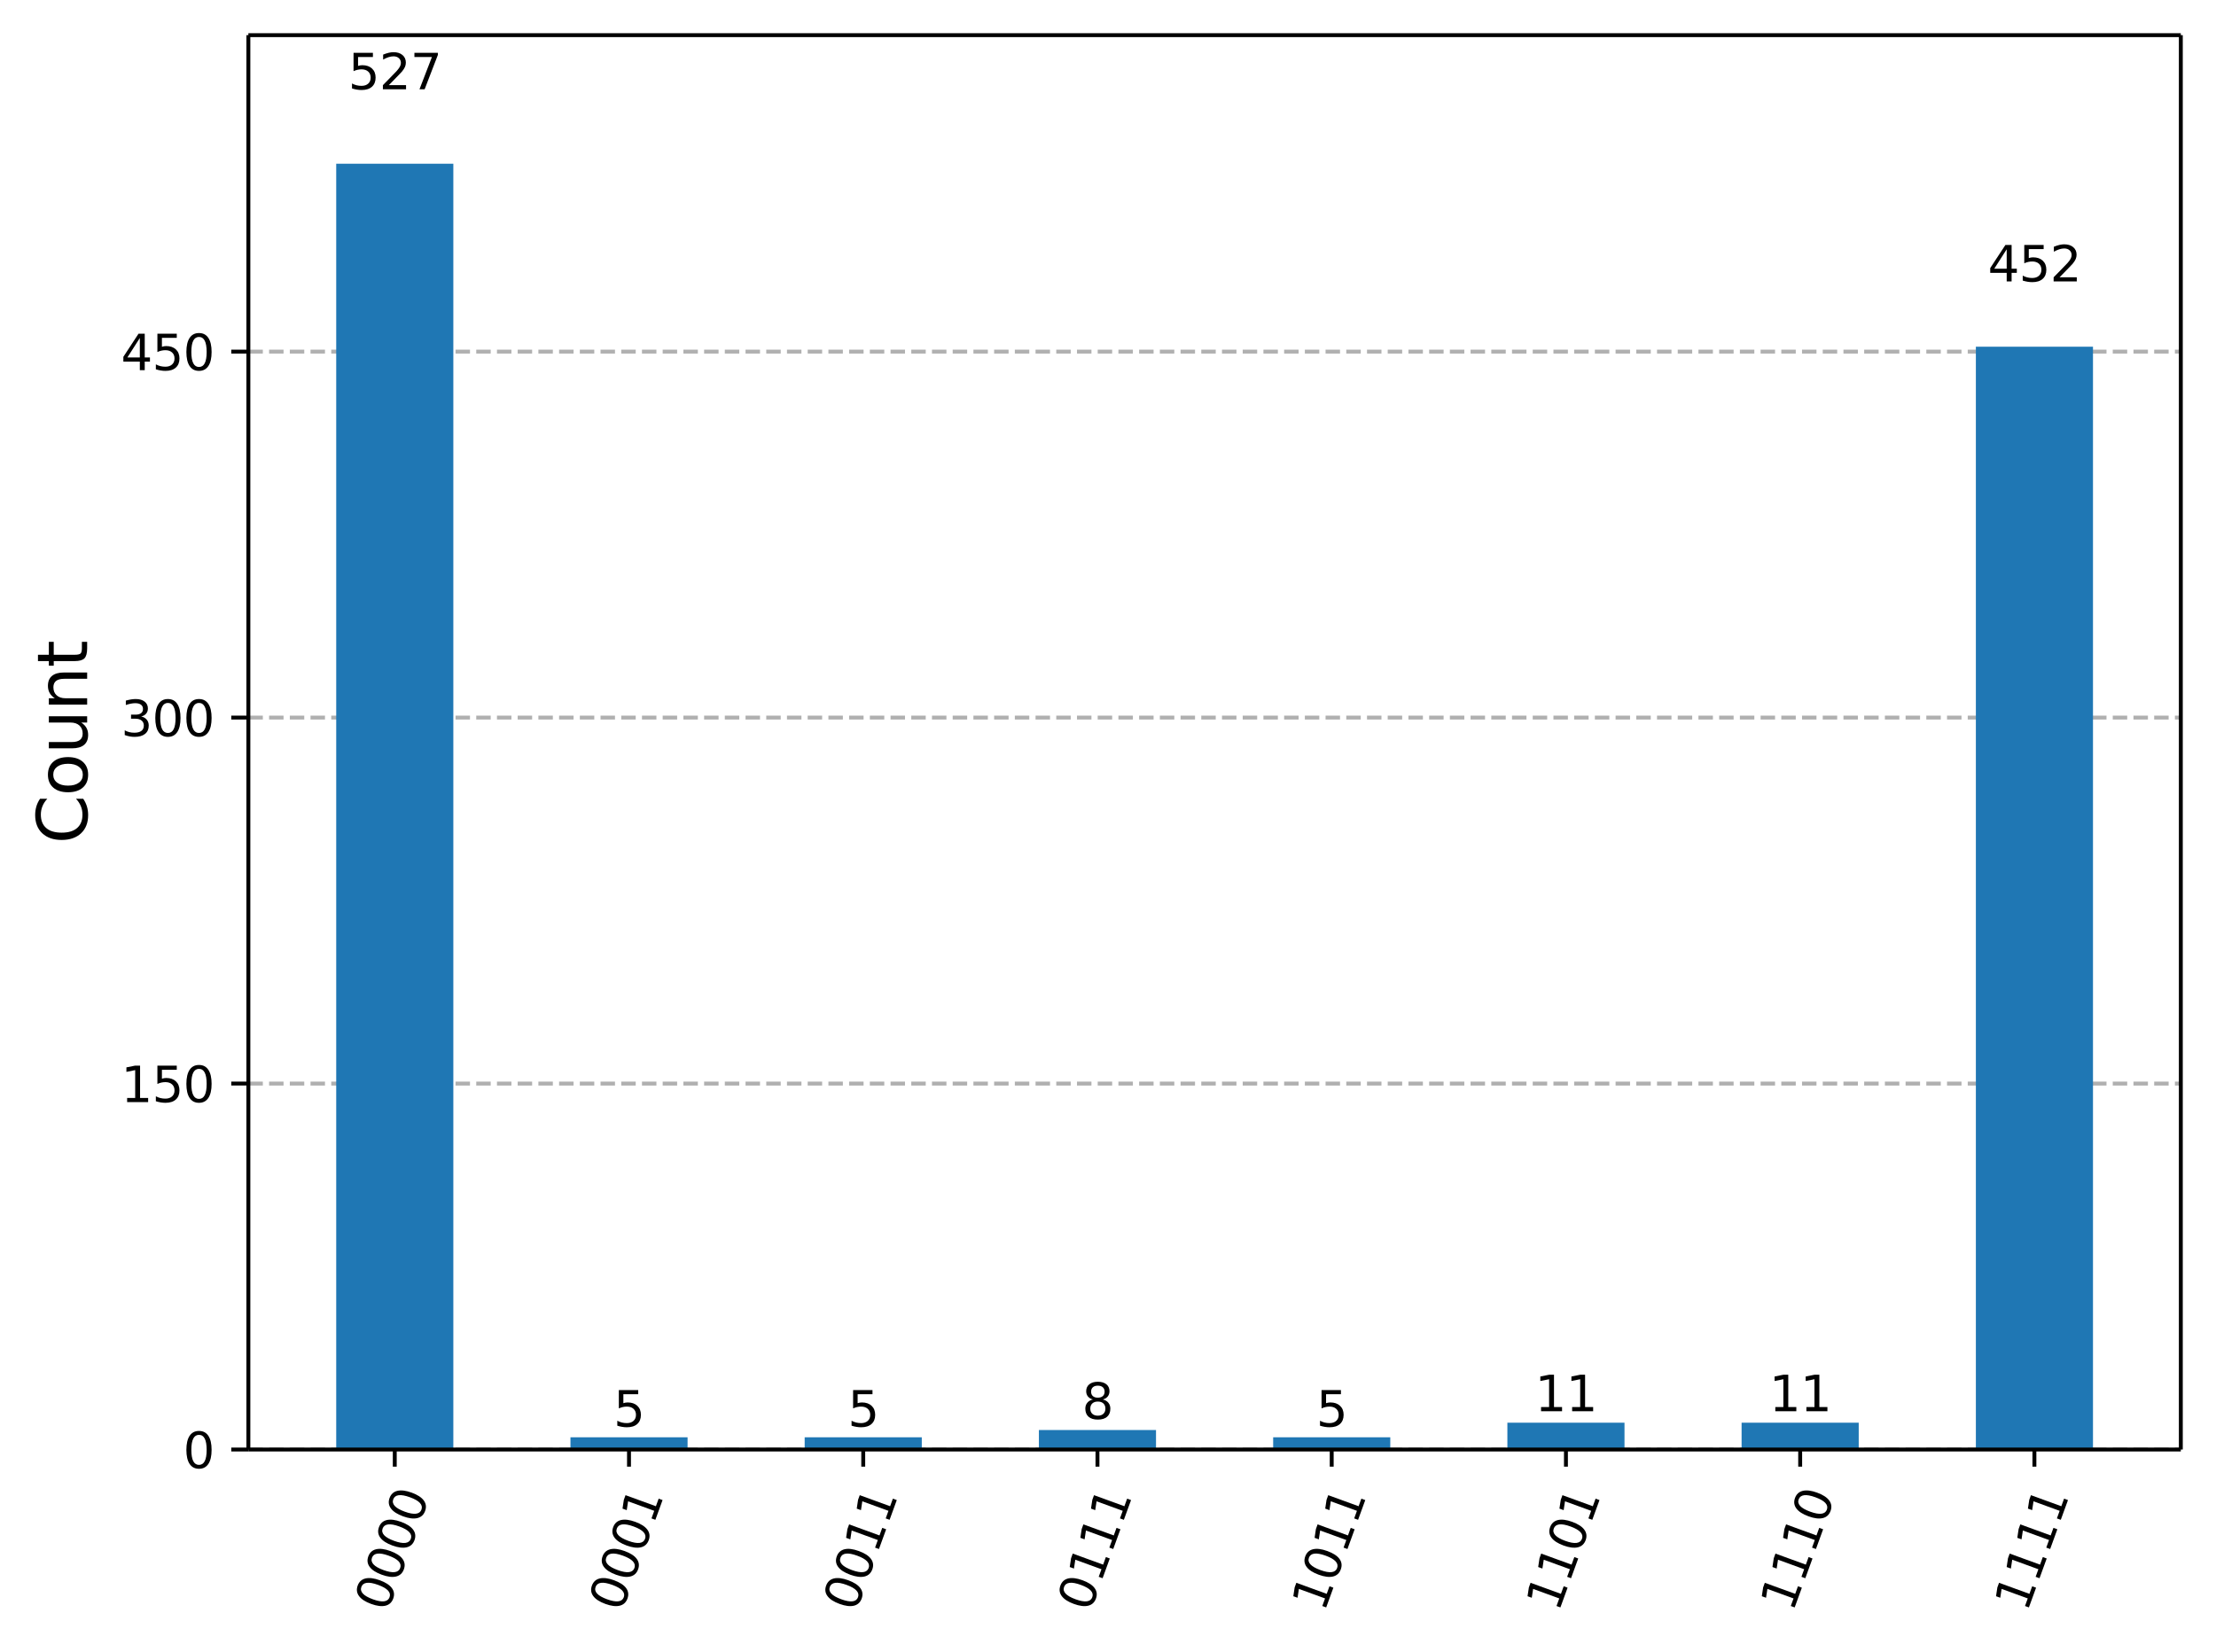 <?xml version="1.0" encoding="UTF-8"?><!DOCTYPE svg  PUBLIC '-//W3C//DTD SVG 1.1//EN'  'http://www.w3.org/Graphics/SVG/1.1/DTD/svg11.dtd'><svg width="453.57pt" height="338.16pt" version="1.1" viewBox="0 0 453.57 338.16" xmlns="http://www.w3.org/2000/svg" xmlns:xlink="http://www.w3.org/1999/xlink"><defs><style type="text/css">*{stroke-linejoin: round; stroke-linecap: butt}</style></defs><path d="m0 338.16h453.57v-338.16h-453.57z" fill="#ffffff"/><path d="m50.837 296.73h395.53v-289.53h-395.53z" fill="#ffffff"/><defs><path id="56bc601931b" d="m0 0v3.5" stroke="#000000" stroke-width=".8"/></defs><use x="80.801" y="296.734" stroke="#000000" stroke-width=".8" xlink:href="#56bc601931b"/><g transform="translate(79.237 330.25) rotate(-70) scale(.1 -.1)"><defs><path id="DejaVuSans-30" transform="scale(.016)" d="m2034 4250q-487 0-733-480-245-479-245-1442 0-959 245-1439 246-480 733-480 491 0 736 480 246 480 246 1439 0 963-246 1442-245 480-736 480zm0 500q785 0 1199-621 414-620 414-1801 0-1178-414-1799-414-620-1199-620-784 0-1198 620-414 621-414 1799 0 1181 414 1801 414 621 1198 621z"/></defs><use xlink:href="#DejaVuSans-30"/><use transform="translate(63.623)" xlink:href="#DejaVuSans-30"/><use transform="translate(127.25)" xlink:href="#DejaVuSans-30"/><use transform="translate(190.87)" xlink:href="#DejaVuSans-30"/></g><use x="128.744" y="296.734" stroke="#000000" stroke-width=".8" xlink:href="#56bc601931b"/><g transform="translate(127.18 330.25) rotate(-70) scale(.1 -.1)"><defs><path id="DejaVuSans-31" transform="scale(.016)" d="m794 531h1031v3560l-1122-225v575l1116 225h631v-4135h1031v-531h-2687v531z"/></defs><use xlink:href="#DejaVuSans-30"/><use transform="translate(63.623)" xlink:href="#DejaVuSans-30"/><use transform="translate(127.25)" xlink:href="#DejaVuSans-30"/><use transform="translate(190.87)" xlink:href="#DejaVuSans-31"/></g><use x="176.687" y="296.734" stroke="#000000" stroke-width=".8" xlink:href="#56bc601931b"/><g transform="translate(175.12 330.25) rotate(-70) scale(.1 -.1)"><use xlink:href="#DejaVuSans-30"/><use transform="translate(63.623)" xlink:href="#DejaVuSans-30"/><use transform="translate(127.25)" xlink:href="#DejaVuSans-31"/><use transform="translate(190.87)" xlink:href="#DejaVuSans-31"/></g><use x="224.63" y="296.734" stroke="#000000" stroke-width=".8" xlink:href="#56bc601931b"/><g transform="translate(223.07 330.25) rotate(-70) scale(.1 -.1)"><use xlink:href="#DejaVuSans-30"/><use transform="translate(63.623)" xlink:href="#DejaVuSans-31"/><use transform="translate(127.25)" xlink:href="#DejaVuSans-31"/><use transform="translate(190.87)" xlink:href="#DejaVuSans-31"/></g><use x="272.573" y="296.734" stroke="#000000" stroke-width=".8" xlink:href="#56bc601931b"/><g transform="translate(271.01 330.25) rotate(-70) scale(.1 -.1)"><use xlink:href="#DejaVuSans-31"/><use transform="translate(63.623)" xlink:href="#DejaVuSans-30"/><use transform="translate(127.25)" xlink:href="#DejaVuSans-31"/><use transform="translate(190.87)" xlink:href="#DejaVuSans-31"/></g><use x="320.516" y="296.734" stroke="#000000" stroke-width=".8" xlink:href="#56bc601931b"/><g transform="translate(318.95 330.25) rotate(-70) scale(.1 -.1)"><use xlink:href="#DejaVuSans-31"/><use transform="translate(63.623)" xlink:href="#DejaVuSans-31"/><use transform="translate(127.25)" xlink:href="#DejaVuSans-30"/><use transform="translate(190.87)" xlink:href="#DejaVuSans-31"/></g><use x="368.459" y="296.734" stroke="#000000" stroke-width=".8" xlink:href="#56bc601931b"/><g transform="translate(366.9 330.25) rotate(-70) scale(.1 -.1)"><use xlink:href="#DejaVuSans-31"/><use transform="translate(63.623)" xlink:href="#DejaVuSans-31"/><use transform="translate(127.25)" xlink:href="#DejaVuSans-31"/><use transform="translate(190.87)" xlink:href="#DejaVuSans-30"/></g><use x="416.402" y="296.734" stroke="#000000" stroke-width=".8" xlink:href="#56bc601931b"/><g transform="translate(414.84 330.25) rotate(-70) scale(.1 -.1)"><use xlink:href="#DejaVuSans-31"/><use transform="translate(63.623)" xlink:href="#DejaVuSans-31"/><use transform="translate(127.25)" xlink:href="#DejaVuSans-31"/><use transform="translate(190.87)" xlink:href="#DejaVuSans-31"/></g><path d="m50.837 296.73h395.53" clip-path="url(#a66ecdb3287)" fill="none" stroke="#b0b0b0" stroke-dasharray="2.96,1.28" stroke-width=".8"/><defs><path id="068a09cc224" d="m0 0h-3.5" stroke="#000000" stroke-width=".8"/></defs><use x="50.837" y="296.734" stroke="#000000" stroke-width=".8" xlink:href="#068a09cc224"/><g transform="translate(37.474 300.53) scale(.1 -.1)"><use xlink:href="#DejaVuSans-30"/></g><path d="m50.837 221.82h395.53" clip-path="url(#a66ecdb3287)" fill="none" stroke="#b0b0b0" stroke-dasharray="2.96,1.28" stroke-width=".8"/><use x="50.837" y="221.816" stroke="#000000" stroke-width=".8" xlink:href="#068a09cc224"/><g transform="translate(24.749 225.61) scale(.1 -.1)"><defs><path id="DejaVuSans-35" transform="scale(.016)" d="m691 4666h2478v-532h-1900v-1143q137 47 274 70 138 23 276 23 781 0 1237-428 457-428 457-1159 0-753-469-1171-469-417-1322-417-294 0-599 50-304 50-629 150v635q281-153 581-228t634-75q541 0 856 284 316 284 316 772 0 487-316 771-315 285-856 285-253 0-505-56-251-56-513-175v2344z"/></defs><use xlink:href="#DejaVuSans-31"/><use transform="translate(63.623)" xlink:href="#DejaVuSans-35"/><use transform="translate(127.25)" xlink:href="#DejaVuSans-30"/></g><path d="m50.837 146.9h395.53" clip-path="url(#a66ecdb3287)" fill="none" stroke="#b0b0b0" stroke-dasharray="2.96,1.28" stroke-width=".8"/><use x="50.837" y="146.897" stroke="#000000" stroke-width=".8" xlink:href="#068a09cc224"/><g transform="translate(24.749 150.7) scale(.1 -.1)"><defs><path id="DejaVuSans-33" transform="scale(.016)" d="m2597 2516q453-97 707-404 255-306 255-756 0-690-475-1069-475-378-1350-378-293 0-604 58t-642 174v609q262-153 574-231 313-78 654-78 593 0 904 234t311 681q0 413-289 645-289 233-804 233h-544v519h569q465 0 712 186t247 536q0 359-255 551-254 193-729 193-260 0-557-57-297-56-653-174v562q360 100 674 150t592 50q719 0 1137-327 419-326 419-882 0-388-222-655t-631-370z"/></defs><use xlink:href="#DejaVuSans-33"/><use transform="translate(63.623)" xlink:href="#DejaVuSans-30"/><use transform="translate(127.25)" xlink:href="#DejaVuSans-30"/></g><path d="m50.837 71.979h395.53" clip-path="url(#a66ecdb3287)" fill="none" stroke="#b0b0b0" stroke-dasharray="2.96,1.28" stroke-width=".8"/><use x="50.837" y="71.979" stroke="#000000" stroke-width=".8" xlink:href="#068a09cc224"/><g transform="translate(24.749 75.778) scale(.1 -.1)"><defs><path id="DejaVuSans-34" transform="scale(.016)" d="m2419 4116-1594-2491h1594v2491zm-166 550h794v-3041h666v-525h-666v-1100h-628v1100h-2106v609l1940 2957z"/></defs><use xlink:href="#DejaVuSans-34"/><use transform="translate(63.623)" xlink:href="#DejaVuSans-35"/><use transform="translate(127.25)" xlink:href="#DejaVuSans-30"/></g><g transform="translate(17.838 172.75) rotate(-90) scale(.14 -.14)"><defs><path id="DejaVuSans-43" transform="scale(.016)" d="m4122 4306v-665q-319 297-680 443-361 147-767 147-800 0-1225-489t-425-1414q0-922 425-1411t1225-489q406 0 767 147t680 444v-660q-331-225-702-338-370-112-782-112-1060 0-1670 648-609 649-609 1771 0 1125 609 1773 610 649 1670 649 418 0 788-111 371-111 696-333z"/><path id="DejaVuSans-6f" transform="scale(.016)" d="m1959 3097q-462 0-731-361t-269-989 267-989q268-361 733-361 460 0 728 362 269 363 269 988 0 622-269 986-268 364-728 364zm0 487q750 0 1178-488 429-487 429-1349 0-859-429-1349-428-489-1178-489-753 0-1180 489-426 490-426 1349 0 862 426 1349 427 488 1180 488z"/><path id="DejaVuSans-75" transform="scale(.016)" d="m544 1381v2119h575v-2097q0-497 193-746 194-248 582-248 465 0 735 297 271 297 271 810v1984h575v-3500h-575v538q-209-319-486-474-276-155-642-155-603 0-916 375-312 375-312 1097zm1447 2203z"/><path id="DejaVuSans-6e" transform="scale(.016)" d="m3513 2113v-2113h-575v2094q0 497-194 743-194 247-581 247-466 0-735-297-269-296-269-809v-1978h-578v3500h578v-544q207 316 486 472 280 156 646 156 603 0 912-373 310-373 310-1098z"/><path id="DejaVuSans-74" transform="scale(.016)" d="m1172 4494v-994h1184v-447h-1184v-1900q0-428 117-550t477-122h590v-481h-590q-666 0-919 248-253 249-253 905v1900h-422v447h422v994h578z"/></defs><use xlink:href="#DejaVuSans-43"/><use transform="translate(69.824)" xlink:href="#DejaVuSans-6f"/><use transform="translate(131.01)" xlink:href="#DejaVuSans-75"/><use transform="translate(194.38)" xlink:href="#DejaVuSans-6e"/><use transform="translate(257.76)" xlink:href="#DejaVuSans-74"/></g><path d="m68.816 296.73h23.972v-263.21h-23.972z" clip-path="url(#a66ecdb3287)" fill="#1f77b4"/><path d="m116.76 296.73h23.972v-2.497h-23.972z" clip-path="url(#a66ecdb3287)" fill="#1f77b4"/><path d="m164.7 296.73h23.972v-2.497h-23.972z" clip-path="url(#a66ecdb3287)" fill="#1f77b4"/><path d="m212.64 296.73h23.972v-3.996h-23.972z" clip-path="url(#a66ecdb3287)" fill="#1f77b4"/><path d="m260.59 296.73h23.972v-2.497h-23.972z" clip-path="url(#a66ecdb3287)" fill="#1f77b4"/><path d="m308.53 296.73h23.972v-5.494h-23.972z" clip-path="url(#a66ecdb3287)" fill="#1f77b4"/><path d="m356.47 296.73h23.972v-5.494h-23.972z" clip-path="url(#a66ecdb3287)" fill="#1f77b4"/><path d="m404.42 296.73h23.972v-225.75h-23.972z" clip-path="url(#a66ecdb3287)" fill="#1f77b4"/><path d="m50.837 296.73v-289.53" fill="none" stroke="#000000" stroke-linecap="square" stroke-width=".8"/><path d="m446.37 296.73v-289.53" fill="none" stroke="#000000" stroke-linecap="square" stroke-width=".8"/><path d="m50.837 296.73h395.53" fill="none" stroke="#000000" stroke-linecap="square" stroke-width=".8"/><path d="m50.837 7.2h395.53" fill="none" stroke="#000000" stroke-linecap="square" stroke-width=".8"/><g transform="translate(71.258 18.281) scale(.1 -.1)"><defs><path id="DejaVuSans-32" transform="scale(.016)" d="m1228 531h2203v-531h-2962v531q359 372 979 998 621 627 780 809 303 340 423 576 121 236 121 464 0 372-261 606-261 235-680 235-297 0-627-103-329-103-704-313v638q381 153 712 231 332 78 607 78 725 0 1156-363 431-362 431-968 0-288-108-546-107-257-392-607-78-91-497-524-418-433-1181-1211z"/><path id="DejaVuSans-37" transform="scale(.016)" d="m525 4666h3e3v-269l-1694-4397h-659l1594 4134h-2241v532z"/></defs><use xlink:href="#DejaVuSans-35"/><use transform="translate(63.623)" xlink:href="#DejaVuSans-32"/><use transform="translate(127.25)" xlink:href="#DejaVuSans-37"/></g><g transform="translate(125.56 292.03) scale(.1 -.1)"><use xlink:href="#DejaVuSans-35"/></g><g transform="translate(173.51 292.03) scale(.1 -.1)"><use xlink:href="#DejaVuSans-35"/></g><g transform="translate(221.45 290.46) scale(.1 -.1)"><defs><path id="DejaVuSans-38" transform="scale(.016)" d="m2034 2216q-450 0-708-241-257-241-257-662 0-422 257-663 258-241 708-241t709 242q260 243 260 662 0 421-258 662-257 241-711 241zm-631 268q-406 100-633 378-226 279-226 679 0 559 398 884 399 325 1092 325 697 0 1094-325t397-884q0-400-227-679-226-278-629-378 456-106 710-416 255-309 255-755 0-679-414-1042-414-362-1186-362-771 0-1186 362-414 363-414 1042 0 446 256 755 257 310 713 416zm-231 997q0-362 226-565 227-203 636-203 407 0 636 203 230 203 230 565 0 363-230 566-229 203-636 203-409 0-636-203-226-203-226-566z"/></defs><use xlink:href="#DejaVuSans-38"/></g><g transform="translate(269.39 292.03) scale(.1 -.1)"><use xlink:href="#DejaVuSans-35"/></g><g transform="translate(314.15 288.89) scale(.1 -.1)"><use xlink:href="#DejaVuSans-31"/><use transform="translate(63.623)" xlink:href="#DejaVuSans-31"/></g><g transform="translate(362.1 288.89) scale(.1 -.1)"><use xlink:href="#DejaVuSans-31"/><use transform="translate(63.623)" xlink:href="#DejaVuSans-31"/></g><g transform="translate(406.86 57.613) scale(.1 -.1)"><use xlink:href="#DejaVuSans-34"/><use transform="translate(63.623)" xlink:href="#DejaVuSans-35"/><use transform="translate(127.25)" xlink:href="#DejaVuSans-32"/></g><defs><clipPath id="a66ecdb3287"><rect x="50.837" y="7.2" width="395.53" height="289.53"/></clipPath></defs></svg>